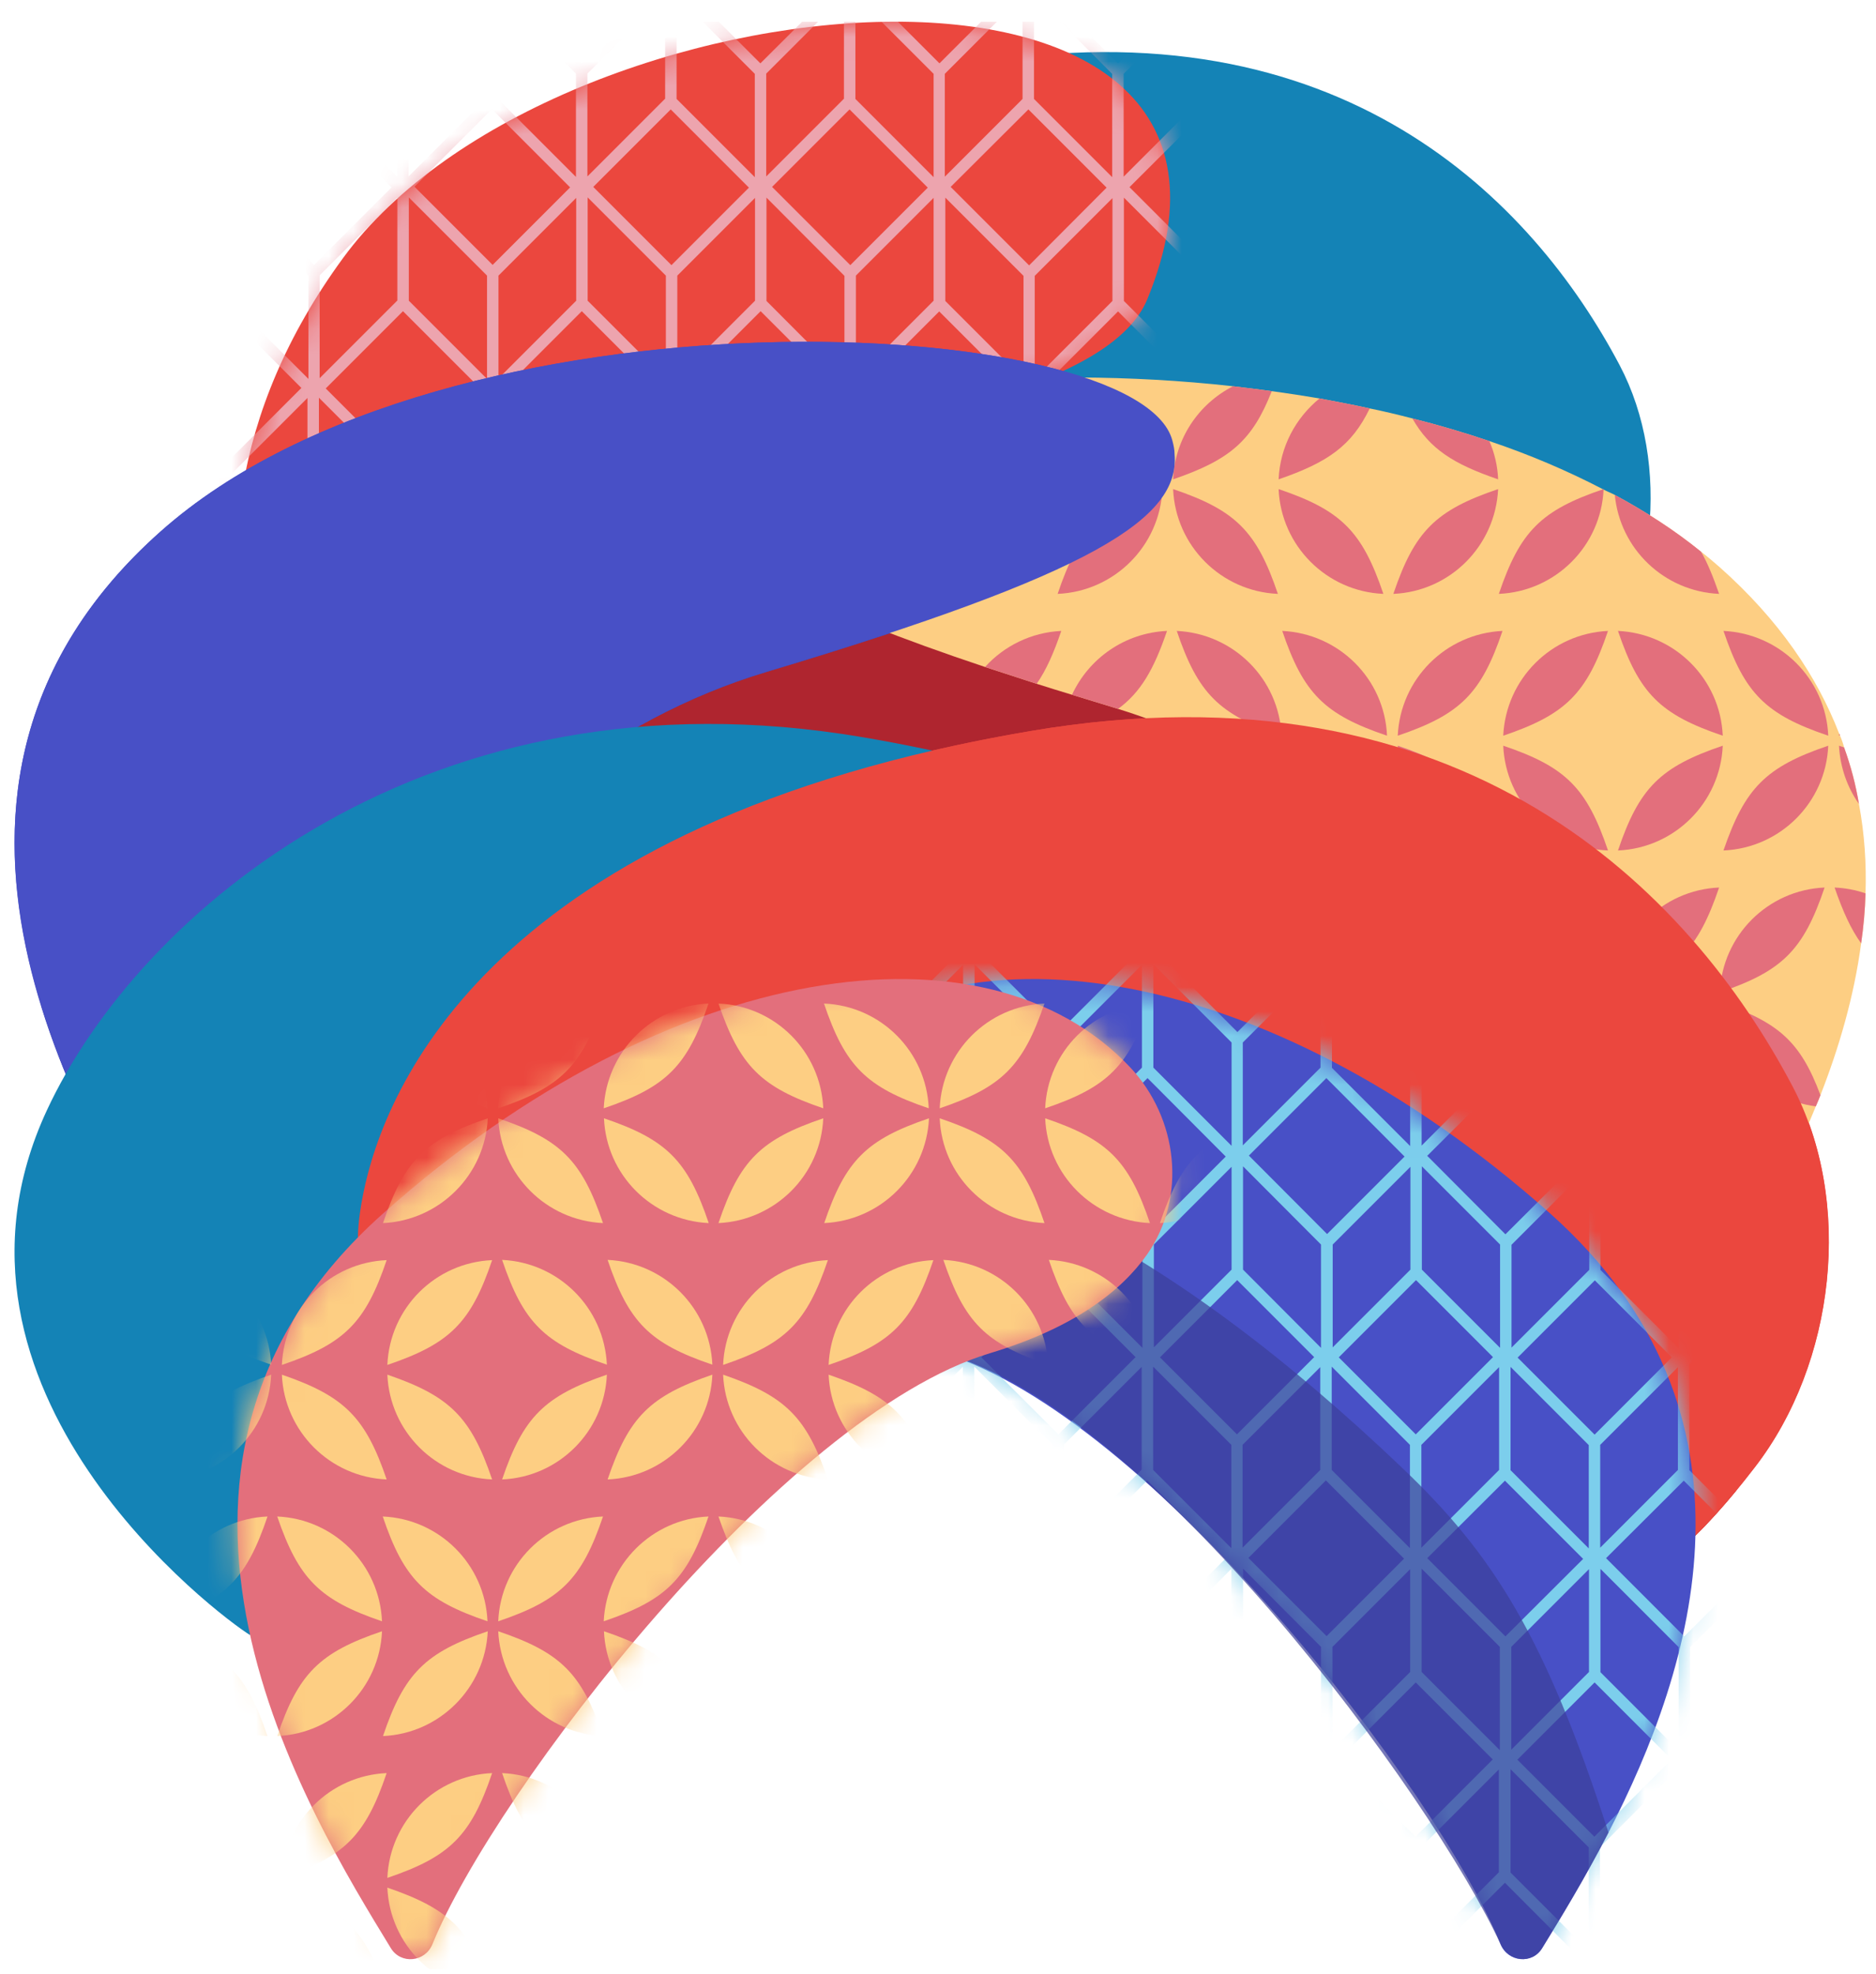 <svg width="77" height="81" viewBox="0 0 77 81" fill="none" xmlns="http://www.w3.org/2000/svg">
<g clip-path="url(#clip0_222_271)">
<path d="M16.45 20.28C16.45 20.28 16.25 6.63 39.9 2.62C55.04 0.05 62.92 8.25 66.48 14.99C68.62 19.05 67.97 24.67 65.17 28.3C64.03 29.78 62.79 31.15 61.71 31.8C61.71 31.81 55.7 7.67 16.45 20.28Z" fill="#1483B6"/>
<path d="M17.75 40.59C17.45 41.33 16.45 41.43 16.04 40.75C12.77 35.37 4.7 23.42 14.08 10.59C22.76 -1.28 53.78 -3.96 47.09 12.28C46.39 13.98 44.1 15.29 40.64 16.33C32.13 18.91 20.29 34.32 17.75 40.59Z" fill="#EB473E"/>
<mask id="mask0_222_271" style="mask-type:luminance" maskUnits="userSpaceOnUse" x="9" y="0" width="40" height="42">
<path d="M17.75 40.59C17.45 41.33 16.45 41.43 16.04 40.75C12.77 35.37 4.7 23.42 14.08 10.59C22.76 -1.28 53.78 -3.96 47.09 12.28C46.39 13.98 44.1 15.29 40.64 16.33C32.13 18.91 20.29 34.32 17.75 40.59Z" fill="white"/>
</mask>
<g mask="url(#mask0_222_271)">
<path d="M49.81 16.23V16.2L53.24 12.78L56.69 16.23L57.02 15.9L53.48 12.36V7.45H53.17L49.79 4.07V-0.28H49.82V-0.31L53.25 -3.73L56.7 -0.28L57.03 -0.61L53.49 -4.16V-9.07H53.18L49.8 -12.45V-17.36H49.33V-17.33L45.9 -13.91L42.46 -17.35V-17.36H41.99V-17.33L38.57 -13.91L35.13 -17.35V-17.36H34.66V-17.33L31.24 -13.91L27.8 -17.35V-17.36H27.33V-17.33L23.91 -13.91L20.47 -17.35V-17.36H20V-17.33L16.57 -13.91L13.11 -17.36V-17.37H12.64V-17.34L9.21 -13.92L5.77 -17.36V-17.37H5.3V-17.34L1.87 -13.92L-1.58 -17.37L-1.91 -17.04L1.63 -13.49V-8.58H1.94L5.32 -5.21V-0.87H5.29V-0.84L1.87 2.58L-1.58 -0.87L-1.91 -0.54L1.63 3V7.91H1.94L5.32 11.29V15.64H5.28V15.66L1.86 19.09L-1.59 15.64L-1.92 15.97L1.62 19.52V24.43H1.93L5.31 27.81V32.72H5.78V32.69L9.2 29.27L12.64 32.71V32.72H13.11V32.69L16.54 29.27L19.98 32.71V32.72H20.45V32.69L23.87 29.27L27.31 32.71H27.78V32.68L31.21 29.26L34.65 32.7H35.12V32.67L38.55 29.25L41.99 32.69H42.46V32.66L45.89 29.24L49.33 32.68H49.8V32.65L53.23 29.23L56.68 32.68L57.01 32.35L53.47 28.8V23.89H53.16L49.78 20.51V16.17H49.81V16.23ZM53 12.35L49.81 15.54V11.32L53 8.13V12.35ZM53.01 -4.16L49.81 -0.97V-5.19L53 -8.38L53.01 -4.16ZM49.55 -12.01L52.76 -8.79L49.57 -5.61L46.36 -8.83L49.55 -12.01ZM46.12 7.25V3.03L49.31 -0.16V4.06L46.12 7.25ZM46.13 8.11L49.34 11.32V15.56L46.13 12.35V8.11ZM49.35 -5.19V-0.95L46.14 -4.16V-8.4L49.35 -5.19ZM46.13 -13.47L49.32 -16.66V-12.44L46.13 -9.25V-13.47ZM45.9 -3.73L49.06 -0.57L45.89 2.6L42.73 -0.56L45.9 -3.73ZM38.8 8.11L42.01 11.32V15.56L38.8 12.35V8.11ZM38.78 7.25V3.03L41.97 -0.16V4.06L38.78 7.25ZM39.02 7.67L42.21 4.49L45.42 7.7L42.24 10.89L39.02 7.67ZM38.8 -4.16V-8.4L42.01 -5.19V-0.95L38.8 -4.16ZM42.44 4.06V-0.18L45.65 3.03V7.27L42.44 4.06ZM42.44 16.33L45.65 19.54V23.78L42.44 20.57V16.33ZM42.47 11.32L45.66 8.13V12.35L42.47 15.54V11.32ZM45.67 -4.16L42.48 -0.97V-5.19L45.67 -8.38V-4.16ZM42.45 -16.68L45.66 -13.47V-9.23L42.45 -12.44V-16.68ZM42.22 -12.02L45.43 -8.8L42.24 -5.62L39.03 -8.84L42.22 -12.02ZM38.79 -13.48L41.98 -16.67V-12.45L38.79 -9.26V-13.48ZM38.57 -3.73L41.73 -0.57L38.56 2.6L35.4 -0.56L38.57 -3.73ZM31.46 8.11L34.66 11.32V15.56L31.46 12.35V8.11ZM31.45 7.24V3.02L34.64 -0.17V4.05L31.45 7.24ZM31.69 7.67L34.87 4.49L38.08 7.7L34.9 10.88L31.69 7.67ZM31.46 -4.16V-8.4L34.66 -5.19V-0.95L31.46 -4.16ZM35.11 4.06V-0.18L38.32 3.03V7.27L35.11 4.06ZM35.1 16.33L38.31 19.54V23.78L35.1 20.57V16.33ZM35.13 11.31L38.32 8.12V12.34L35.13 15.53V11.31ZM38.33 -4.16L35.14 -0.97V-5.19L38.33 -8.38V-4.16ZM35.12 -16.69L38.33 -13.48V-9.24L35.11 -12.45L35.12 -16.69ZM34.88 -12.02L38.09 -8.8L34.91 -5.62L31.7 -8.84L34.88 -12.02ZM31.46 -13.48L34.65 -16.67V-12.45L31.46 -9.26V-13.48ZM31.23 -3.73L34.39 -0.57L31.21 2.6L28.05 -0.56L31.23 -3.73ZM24.12 8.1L27.33 11.31V15.55L24.12 12.34V8.1ZM24.11 7.24V3.02L27.3 -0.17V4.05L24.11 7.24ZM24.35 7.67L27.53 4.49L30.74 7.7L27.56 10.88L24.35 7.67ZM24.13 -4.17V-8.41L27.34 -5.2V-0.96L24.13 -4.17ZM27.77 4.06V-0.18L30.98 3.03V7.27L27.77 4.06ZM27.76 16.32L30.97 19.53V23.77L27.76 20.56V16.32ZM27.8 11.31L30.99 8.12V12.34L27.8 15.53V11.31ZM30.99 -4.17L27.8 -0.98V-5.2L30.99 -8.39V-4.17ZM27.78 -16.69L30.99 -13.48V-9.24L27.78 -12.45V-16.69ZM27.54 -12.02L30.75 -8.8L27.57 -5.62L24.36 -8.84L27.54 -12.02ZM24.12 -13.48L27.31 -16.67V-12.45L24.12 -9.26V-13.48ZM23.89 -3.74L27.05 -0.58L23.88 2.59L20.72 -0.57L23.89 -3.74ZM16.78 8.1L19.99 11.31V15.55L16.78 12.34V8.1ZM16.77 7.24V3.02L19.96 -0.17V4.05L16.77 7.24ZM17.01 7.66L20.19 4.48L23.4 7.69L20.22 10.87L17.01 7.66ZM16.79 -4.17V-8.41L20 -5.2V-0.96L16.79 -4.17ZM20.43 4.05V-0.19L23.64 3.02V7.26L20.43 4.05ZM20.43 16.32L23.64 19.53V23.77L20.43 20.56V16.32ZM20.46 11.31L23.65 8.12V12.34L20.46 15.53V11.31ZM23.66 -4.17L20.47 -0.98V-5.2L23.66 -8.39V-4.17ZM20.44 -16.69L23.65 -13.48V-9.24L20.44 -12.45V-16.69ZM20.2 -12.03L23.41 -8.81L20.23 -5.63L17.02 -8.85L20.2 -12.03ZM16.78 -13.49L19.97 -16.68V-12.46L16.78 -9.27V-13.49ZM16.55 -3.74L19.71 -0.58L16.54 2.59L13.38 -0.57L16.55 -3.74ZM9.45 8.1L12.66 11.31V15.55L9.45 12.34V8.1ZM9.43 7.23V3.01L12.62 -0.18V4.04L9.43 7.23ZM9.68 7.66L12.86 4.48L16.07 7.69L12.89 10.87L9.68 7.66ZM9.45 -4.17V-8.41L12.66 -5.2V-0.96L9.45 -4.17ZM13.1 4.05V-0.19L16.31 3.02V7.26L13.1 4.05ZM13.09 16.32L16.3 19.53V23.77L13.09 20.56V16.32ZM13.12 11.3L16.31 8.11V12.33L13.12 15.52V11.3ZM16.32 -4.17L13.13 -0.98V-5.2L16.32 -8.39V-4.17ZM13.11 -16.7L16.32 -13.49V-9.25L13.11 -12.46V-16.7ZM12.87 -12.03L16.08 -8.81L12.9 -5.63L9.68 -8.85L12.87 -12.03ZM9.44 -13.49L12.63 -16.68V-12.46L9.44 -9.27V-13.49ZM9.22 -3.74L12.38 -0.58L9.2 2.59L6.04 -0.58L9.22 -3.74ZM8.98 8.11V12.33L5.79 15.52V11.3L8.98 8.11ZM8.97 7.25L5.76 4.05V-0.19L8.97 3.02V7.25ZM8.98 -4.18L5.79 -0.99V-5.21L8.98 -8.4V-4.18ZM5.77 -16.7L8.98 -13.49V-9.25L5.77 -12.46V-16.7ZM2.11 -13.49L5.3 -16.68V-12.46L2.11 -9.28V-13.49ZM2.35 -8.85L5.53 -12.03L8.74 -8.81L5.56 -5.64L2.35 -8.85ZM2.1 3.01L5.29 -0.18V4.04L2.1 7.23V3.01ZM2.34 7.66L5.52 4.48L8.74 7.69L5.55 10.87L2.34 7.66ZM8.96 19.52V23.76L5.75 20.55V16.31L8.96 19.52ZM2.09 19.52L5.28 16.33V20.55L2.09 23.74V19.52ZM5.54 27.38L2.33 24.16L5.51 20.98L8.72 24.2L5.54 27.38ZM8.97 28.84L5.78 32.03V27.81L8.97 24.62V28.84ZM9.2 19.09L6.04 15.93L9.21 12.76L12.37 15.92L9.2 19.09ZM9.43 19.52L12.62 16.33V20.55L9.43 23.74V19.52ZM12.64 32.05L9.43 28.84V24.6L12.64 27.81V32.05ZM12.88 27.38L9.67 24.16L12.85 20.98L16.06 24.2L12.88 27.38ZM16.3 28.84L13.11 32.03V27.81L16.3 24.62V28.84ZM16.53 19.1L13.37 15.94L16.54 12.77L19.7 15.93L16.53 19.1ZM16.77 19.53L19.96 16.34V20.56L16.77 23.75V19.53ZM19.98 32.05L16.77 28.84V24.6L19.98 27.81V32.05ZM20.22 27.38L17.01 24.16L20.19 20.98L23.4 24.2L20.22 27.38ZM23.64 28.85L20.45 32.04V27.82L23.64 24.63V28.85ZM23.87 19.1L20.71 15.94L23.88 12.77L27.04 15.93L23.87 19.1ZM24.1 19.53L27.29 16.34V20.56L24.1 23.75V19.53ZM27.32 32.06L24.11 28.85V24.61L27.32 27.82V32.06ZM27.56 27.39L24.35 24.17L27.53 20.99L30.74 24.21L27.56 27.39ZM30.98 28.85L27.79 32.04V27.82L30.98 24.63V28.85ZM31.21 19.1L28.05 15.94L31.22 12.77L34.38 15.93L31.21 19.1ZM31.44 19.53L34.63 16.34V20.56L31.44 23.75V19.53ZM34.65 32.06L31.45 28.85V24.61L34.65 27.82V32.06ZM34.89 27.39L31.68 24.17L34.86 20.99L38.07 24.21L34.89 27.39ZM38.31 28.85L35.12 32.04V27.82L38.31 24.63V28.85ZM38.54 19.11L35.38 15.95L38.55 12.78L41.71 15.94L38.54 19.11ZM38.78 19.54L41.97 16.35V20.57L38.78 23.76V19.54ZM41.99 32.06L38.78 28.85V24.61L41.99 27.82V32.06ZM42.23 27.39L39.02 24.17L42.21 20.99L45.42 24.21L42.23 27.39ZM45.65 28.86L42.46 32.05V27.83L45.65 24.64V28.86ZM45.88 19.11L42.72 15.95L45.89 12.78L49.05 15.94L45.88 19.11ZM46.11 19.54L49.3 16.35V20.57L46.11 23.76V19.54ZM49.33 32.07L46.12 28.86V24.62L49.33 27.83V32.07ZM52.99 28.86L49.8 32.05V27.83L52.99 24.64V28.86ZM52.75 24.22L49.56 27.4L46.35 24.18L49.54 21L52.75 24.22ZM49.57 10.89L46.36 7.68L49.55 4.5L52.76 7.71L49.57 10.89Z" fill="#EDA4AE"/>
</g>
<path d="M52.16 22H22.78V37.32H52.16V22Z" fill="#AF252F"/>
<path d="M8.59 51.82C8.29 52.56 7.29 52.66 6.88 51.98C3.61 46.6 -5.29 32.38 6.58 21.82C18.37 11.32 46.76 12.86 48.13 18.09C48.89 20.98 45.83 23.27 31.48 27.57C18.27 31.52 11.13 45.55 8.59 51.82Z" fill="#4850C6"/>
<path opacity="0.7" d="M31.47 27.56C18.27 31.52 11.13 45.55 8.59 51.82C8.29 52.55 7.3 52.65 6.88 51.97C5.49 49.69 3.09 45.81 1.7 41.29C3.32 36.27 7 30.84 11.38 26.95C20.22 19.09 37.36 17.25 48.21 18.64C48.43 21.28 44.88 23.54 31.47 27.56Z" fill="#3D409A"/>
<path d="M14.69 50.78C14.69 50.78 14.46 34.72 42.29 30C60.11 26.98 69.38 36.62 73.57 44.55C76.09 49.32 75.33 55.94 72.03 60.21C70.69 61.95 69.23 63.56 67.95 64.33C67.95 64.34 60.88 35.94 14.69 50.78Z" fill="#EB473E"/>
<path d="M71.25 61.18C70.13 62.54 68.98 63.71 67.95 64.34C67.95 64.34 60.88 35.94 14.69 50.78C14.69 50.78 14.68 50.1 14.91 48.98C18.45 44.51 25.35 39.6 38.75 37.33C56.56 34.31 65.83 43.96 70.02 51.88C71.48 54.64 71.84 58 71.25 61.18Z" fill="#AF252F"/>
<path d="M76.57 36.66C76.55 37.35 76.49 38.03 76.39 38.71C76.1 40.89 75.48 43 74.72 44.94C74.66 45.09 74.6 45.25 74.53 45.4C74.17 46.29 73.78 47.14 73.39 47.95C73.05 48.62 72.72 49.25 72.39 49.85C71.61 51.28 70.86 52.49 70.29 53.44C70.26 53.49 70.22 53.54 70.18 53.58C69.72 54.09 68.86 53.96 68.58 53.28C68.51 53.12 68.45 52.95 68.38 52.78C67.76 51.31 66.91 49.47 65.82 47.46C65.74 47.3 65.65 47.14 65.56 46.98C65.11 46.17 64.62 45.34 64.08 44.49C63.72 43.91 63.34 43.32 62.93 42.74C62.47 42.06 61.98 41.38 61.46 40.71C60.35 39.25 59.12 37.83 57.76 36.49C56.91 35.63 56.01 34.82 55.05 34.06C54.56 33.65 54.05 33.27 53.53 32.9C53.12 32.61 52.7 32.33 52.28 32.07C51.85 31.79 51.42 31.53 50.97 31.28C49.39 30.39 47.7 29.65 45.89 29.09C45.83 29.07 45.76 29.05 45.7 29.03C45.11 28.85 44.55 28.68 44 28.51C43.5 28.36 43.02 28.21 42.55 28.06C41.81 27.82 41.1 27.59 40.43 27.37C33.34 25 30.22 23.28 29.27 21.58C29.04 21.16 28.94 20.74 28.94 20.32C28.94 20.06 28.98 19.81 29.05 19.55C29.06 19.53 29.06 19.5 29.08 19.48C29.15 19.24 29.28 19 29.47 18.78C29.71 18.49 30.04 18.21 30.46 17.95C31.29 17.43 32.45 16.97 33.86 16.6C34.66 16.39 35.54 16.21 36.49 16.05C37.14 15.95 37.82 15.85 38.53 15.77C38.75 15.75 38.97 15.73 39.2 15.71C39.58 15.67 39.98 15.64 40.38 15.62C41.37 15.55 42.4 15.5 43.46 15.5C43.74 15.49 44.01 15.49 44.29 15.49H44.3C46.33 15.5 48.46 15.61 50.61 15.85C51.14 15.91 51.67 15.98 52.2 16.05C52.85 16.14 53.51 16.24 54.16 16.35C54.85 16.48 55.54 16.61 56.22 16.76C56.81 16.88 57.39 17.02 57.97 17.17C59.04 17.44 60.1 17.75 61.13 18.1C62.77 18.65 64.34 19.32 65.8 20.08C65.81 20.08 65.81 20.07 65.82 20.07C65.82 20.08 65.82 20.08 65.82 20.09C65.97 20.17 66.13 20.23 66.28 20.31C67.56 21 68.75 21.77 69.82 22.64C70.08 22.84 70.34 23.06 70.59 23.28C73.02 25.44 74.58 27.75 75.49 30.11C75.51 30.13 75.51 30.16 75.52 30.18C75.59 30.34 75.65 30.51 75.69 30.67C75.97 31.44 76.17 32.21 76.3 32.99C76.53 34.22 76.61 35.45 76.57 36.66Z" fill="#FDCE83"/>
<path d="M29.6 19.67C29.42 19.61 29.24 19.54 29.08 19.48C29.15 19.24 29.28 19 29.47 18.78C29.54 19.07 29.59 19.37 29.6 19.67Z" fill="#E36F7C"/>
<path d="M29.6 20.07C29.58 20.6 29.46 21.11 29.27 21.58C29.04 21.16 28.94 20.74 28.94 20.32C29.15 20.23 29.37 20.15 29.6 20.07Z" fill="#E36F7C"/>
<path d="M34.34 24.37C33.47 21.8 32.61 20.94 30.04 20.07C30.14 22.4 32.01 24.27 34.34 24.37Z" fill="#E36F7C"/>
<path d="M33.86 16.6C33.1 18.24 32.14 18.95 30.04 19.67C30.07 19.06 30.21 18.48 30.46 17.95C31.29 17.43 32.45 16.97 33.86 16.6Z" fill="#E36F7C"/>
<path d="M43.38 19.67C40.93 18.83 40.03 18.01 39.2 15.71C39.58 15.67 39.98 15.64 40.38 15.62C42.07 16.22 43.3 17.8 43.38 19.67Z" fill="#E36F7C"/>
<path d="M38.67 24.37C37.8 21.8 36.94 20.94 34.37 20.07C34.47 22.4 36.34 24.27 38.67 24.37Z" fill="#E36F7C"/>
<path d="M43.38 20.07C40.81 20.94 39.95 21.8 39.08 24.37C41.41 24.27 43.27 22.4 43.38 20.07Z" fill="#E36F7C"/>
<path d="M38.53 15.77C37.7 18.02 36.8 18.84 34.37 19.67C34.44 18.14 35.27 16.81 36.49 16.05C37.14 15.95 37.82 15.85 38.53 15.77Z" fill="#E36F7C"/>
<path d="M47.71 19.67C45.19 18.81 44.31 17.96 43.46 15.5C43.74 15.49 44.01 15.49 44.29 15.49H44.3C46.2 15.97 47.62 17.65 47.71 19.67Z" fill="#E36F7C"/>
<path d="M47.71 20.07C45.14 20.94 44.28 21.8 43.41 24.37C45.74 24.27 47.61 22.4 47.71 20.07Z" fill="#E36F7C"/>
<path d="M52.45 24.37C51.58 21.8 50.72 20.94 48.15 20.07C48.25 22.4 50.12 24.27 52.45 24.37Z" fill="#E36F7C"/>
<path d="M52.2 16.05C51.4 18.09 50.48 18.87 48.15 19.67C48.22 18 49.2 16.57 50.61 15.85C51.14 15.91 51.67 15.98 52.2 16.05Z" fill="#E36F7C"/>
<path d="M61.49 19.67C59.65 19.04 58.68 18.42 57.97 17.17C59.04 17.44 60.1 17.75 61.13 18.1C61.34 18.58 61.47 19.12 61.49 19.67Z" fill="#E36F7C"/>
<path d="M56.78 24.37C55.91 21.8 55.05 20.94 52.48 20.07C52.58 22.4 54.45 24.27 56.78 24.37Z" fill="#E36F7C"/>
<path d="M61.49 20.07C58.92 20.94 58.06 21.8 57.19 24.37C59.52 24.27 61.38 22.4 61.49 20.07Z" fill="#E36F7C"/>
<path d="M56.22 16.76C55.48 18.29 54.51 18.97 52.48 19.67C52.54 18.33 53.18 17.15 54.16 16.35C54.85 16.48 55.54 16.61 56.22 16.76Z" fill="#E36F7C"/>
<path d="M65.82 20.07C63.25 20.94 62.39 21.8 61.52 24.37C63.85 24.27 65.72 22.4 65.82 20.07Z" fill="#E36F7C"/>
<path d="M70.56 24.37C68.31 24.27 66.49 22.53 66.28 20.31C67.56 21 68.75 21.77 69.82 22.64C70.09 23.11 70.32 23.68 70.56 24.37Z" fill="#E36F7C"/>
<path d="M43.56 25.89C43.25 26.8 42.94 27.5 42.55 28.06C41.81 27.82 41.1 27.59 40.43 27.37C41.21 26.51 42.32 25.95 43.56 25.89Z" fill="#E36F7C"/>
<path d="M48.3 25.89C49.17 28.46 50.03 29.32 52.6 30.19C52.5 27.86 50.63 26 48.3 25.89Z" fill="#E36F7C"/>
<path d="M52.6 30.6C52.58 31.12 52.47 31.62 52.28 32.07C51.85 31.79 51.42 31.53 50.97 31.28C51.42 31.03 51.96 30.81 52.6 30.6Z" fill="#E36F7C"/>
<path d="M47.9 25.89C47.36 27.47 46.82 28.41 45.89 29.09C45.83 29.07 45.76 29.05 45.7 29.03C45.11 28.85 44.55 28.68 44 28.51C44.69 27.02 46.16 25.97 47.9 25.89Z" fill="#E36F7C"/>
<path d="M52.63 25.89C53.5 28.46 54.36 29.32 56.93 30.19C56.83 27.86 54.96 26 52.63 25.89Z" fill="#E36F7C"/>
<path d="M56.94 30.6C56.87 32.03 56.14 33.29 55.05 34.06C54.56 33.65 54.05 33.27 53.53 32.9C54.24 31.78 55.19 31.19 56.94 30.6Z" fill="#E36F7C"/>
<path d="M57.37 30.6C57.47 32.93 59.34 34.8 61.67 34.9C60.8 32.33 59.94 31.47 57.37 30.6Z" fill="#E36F7C"/>
<path d="M57.37 30.19C59.94 29.32 60.8 28.46 61.67 25.89C59.34 26 57.48 27.86 57.37 30.19Z" fill="#E36F7C"/>
<path d="M66.41 25.89C67.28 28.46 68.14 29.32 70.71 30.19C70.61 27.86 68.74 26 66.41 25.89Z" fill="#E36F7C"/>
<path d="M61.7 30.6C61.8 32.93 63.67 34.8 66 34.9C65.13 32.33 64.27 31.47 61.7 30.6Z" fill="#E36F7C"/>
<path d="M66.41 34.9C68.74 34.8 70.61 32.93 70.71 30.6C68.14 31.47 67.28 32.33 66.41 34.9Z" fill="#E36F7C"/>
<path d="M61.7 30.19C64.27 29.32 65.13 28.46 66 25.89C63.67 26 61.81 27.86 61.7 30.19Z" fill="#E36F7C"/>
<path d="M70.74 25.89C71.61 28.46 72.47 29.32 75.04 30.19C74.94 27.86 73.07 26 70.74 25.89Z" fill="#E36F7C"/>
<path d="M70.74 34.9C73.07 34.8 74.94 32.93 75.04 30.6C72.48 31.47 71.62 32.33 70.74 34.9Z" fill="#E36F7C"/>
<path d="M76.3 32.99C75.82 32.31 75.53 31.49 75.48 30.6C75.55 30.62 75.62 30.65 75.69 30.67C75.97 31.44 76.17 32.21 76.3 32.99Z" fill="#E36F7C"/>
<path d="M75.52 30.18C75.51 30.18 75.49 30.19 75.48 30.19C75.48 30.16 75.48 30.14 75.49 30.11C75.51 30.13 75.51 30.16 75.52 30.18Z" fill="#E36F7C"/>
<path d="M61.49 40.72C61.48 40.72 61.47 40.71 61.46 40.71C60.35 39.25 59.12 37.83 57.76 36.49C59.82 36.83 61.4 38.58 61.49 40.72Z" fill="#E36F7C"/>
<path d="M61.52 36.42C62.39 38.99 63.25 39.85 65.82 40.72C65.72 38.39 63.85 36.52 61.52 36.42Z" fill="#E36F7C"/>
<path d="M65.82 41.13C65.76 42.5 65.09 43.7 64.08 44.49C63.72 43.91 63.34 43.32 62.93 42.74C63.59 42.04 64.47 41.59 65.82 41.13Z" fill="#E36F7C"/>
<path d="M70.56 45.43C69.69 42.86 68.83 42 66.26 41.13C66.36 43.46 68.23 45.32 70.56 45.43Z" fill="#E36F7C"/>
<path d="M70.56 36.42C68.23 36.52 66.36 38.39 66.26 40.72C68.83 39.85 69.69 38.98 70.56 36.42Z" fill="#E36F7C"/>
<path d="M76.57 36.66C76.55 37.35 76.49 38.03 76.39 38.71C75.97 38.13 75.64 37.4 75.3 36.42C75.74 36.44 76.17 36.52 76.57 36.66Z" fill="#E36F7C"/>
<path d="M74.72 44.94C74.66 45.09 74.6 45.25 74.53 45.4C72.37 45.12 70.69 43.34 70.59 41.13C72.99 41.94 73.9 42.74 74.72 44.94Z" fill="#E36F7C"/>
<path d="M70.59 40.72C73.16 39.85 74.02 38.99 74.89 36.42C72.56 36.52 70.69 38.39 70.59 40.72Z" fill="#E36F7C"/>
<path d="M66.41 46.94C67.28 49.51 68.14 50.37 70.71 51.24C70.61 48.91 68.74 47.05 66.41 46.94Z" fill="#E36F7C"/>
<path d="M70.71 51.65C70.68 52.34 70.49 53 70.18 53.58C69.72 54.09 68.86 53.96 68.58 53.28C68.51 53.12 68.45 52.95 68.38 52.78C68.96 52.33 69.71 51.99 70.71 51.65Z" fill="#E36F7C"/>
<path d="M66.01 46.94C65.95 47.12 65.89 47.29 65.82 47.46C65.74 47.3 65.65 47.14 65.56 46.98C65.71 46.96 65.86 46.95 66.01 46.94Z" fill="#E36F7C"/>
<path d="M73.39 47.95C73.05 48.62 72.72 49.25 72.39 49.85C71.67 49.19 71.21 48.31 70.74 46.94C71.74 46.98 72.66 47.36 73.39 47.95Z" fill="#E36F7C"/>
<path d="M31.47 27.56C18.27 31.52 11.13 45.55 8.59 51.82C8.29 52.55 7.3 52.65 6.88 51.97C5.49 49.69 3.09 45.81 1.7 41.29C-0.2 35.18 -0.25 27.89 6.58 21.82C18.37 11.32 46.76 12.86 48.12 18.08C48.17 18.27 48.21 18.45 48.21 18.64C48.43 21.28 44.88 23.54 31.47 27.56Z" fill="#4850C6"/>
<path d="M62.14 52.17C62.14 52.17 63.23 34.98 35.4 30.25C17.58 27.23 5.7 37.43 1.92 45.57C-3.41 57.06 9 66.32 10.27 67.1C10.27 67.1 15.94 37.33 62.14 52.17Z" fill="#1483B6"/>
<path d="M72.02 60.21C71.77 60.54 71.51 60.87 71.25 61.18C70.13 62.54 68.98 63.71 67.95 64.34C67.95 64.34 60.88 35.94 14.69 50.78C14.69 50.78 14.68 50.1 14.91 48.98C15.78 44.65 20.18 33.75 42.29 30C60.1 26.97 69.37 36.62 73.56 44.55C76.09 49.32 75.32 55.94 72.02 60.21Z" fill="#EB473E"/>
<path d="M66.019 75.2C65.029 77.12 64.029 78.75 63.299 79.94C62.889 80.62 61.889 80.52 61.589 79.78C59.049 73.52 47.219 58.1 38.709 55.53C35.249 54.48 33.309 52.98 32.259 51.47C31.009 49.7 30.919 47.42 31.799 45.51C32.079 44.89 32.469 44.3 32.949 43.79C38.839 37.55 51.809 39.29 63.609 49.78C72.849 58.01 69.509 68.44 66.019 75.2Z" fill="#4850C6"/>
<mask id="mask1_222_271" style="mask-type:luminance" maskUnits="userSpaceOnUse" x="31" y="40" width="39" height="41">
<path d="M61.59 79.78C61.89 80.52 62.89 80.62 63.3 79.94C66.58 74.56 75.48 60.35 63.61 49.79C51.82 39.29 38.84 37.55 32.96 43.79C30.99 45.88 30.61 49.12 32.26 51.48C33.32 52.98 35.25 54.49 38.71 55.53C47.22 58.1 59.05 73.52 61.59 79.78Z" fill="white"/>
</mask>
<g mask="url(#mask1_222_271)">
<path d="M69.36 72.49V72.46L72.79 69.04L76.24 72.49L76.57 72.16L73.03 68.62V63.71H72.72L69.34 60.33V55.98H69.37V55.95L72.8 52.53L76.25 55.98L76.58 55.65L73.04 52.1V47.19H72.73L69.35 43.81V38.9H68.88V38.93L65.45 42.35L62.01 38.91V38.9H61.54V38.93L58.12 42.35L54.68 38.91V38.9H54.21V38.93L50.79 42.35L47.35 38.91V38.9H46.88V38.93L43.46 42.35L40.02 38.91V38.9H39.55V38.93L36.12 42.35L32.68 38.91V38.9H32.21V38.93L28.78 42.35L25.34 38.91V38.89H24.87V38.92L21.44 42.34L17.98 38.89L17.65 39.22L21.19 42.77V47.68H21.5L24.88 51.06V55.4H24.85V55.43L21.42 58.85L17.97 55.4L17.64 55.73L21.18 59.27V64.18H21.49L24.87 67.56V71.91H24.84V71.93L21.41 75.35L17.96 71.9L17.63 72.23L21.17 75.78V80.69H21.48L24.86 84.07V88.98H25.33V88.95L28.75 85.53L32.19 88.97V88.98H32.66V88.95L36.09 85.53L39.53 88.97V88.98H40V88.95L43.42 85.53L46.86 88.97H47.33V88.94L50.76 85.52L54.2 88.96H54.67V88.93L58.11 85.55L61.55 88.99H62.02V88.96L65.45 85.54L68.89 88.98H69.36V88.95L72.79 85.53L76.24 88.98L76.57 88.65L73.03 85.1V80.19H72.72L69.34 76.81V72.47H69.36V72.49ZM72.56 68.62L69.37 71.81V67.59L72.56 64.4V68.62ZM72.56 52.11L69.37 55.3V51.08L72.57 47.89L72.56 52.11ZM69.11 44.25L72.32 47.47L69.13 50.65L65.92 47.43L69.11 44.25ZM65.68 63.51V59.29L68.87 56.1V60.32L65.68 63.51ZM65.69 64.38L68.9 67.59V71.83L65.69 68.62V64.38ZM68.9 51.08V55.32L65.69 52.11V47.87L68.9 51.08ZM65.69 42.79L68.88 39.6V43.82L65.69 47.01V42.79ZM65.46 52.54L68.62 55.7L65.45 58.87L62.29 55.71L65.46 52.54ZM58.35 64.37L61.56 67.58V71.82L58.35 68.61V64.37ZM58.34 63.51V59.29L61.53 56.1V60.32L58.34 63.51ZM58.58 63.94L61.77 60.76L64.98 63.97L61.79 67.15L58.58 63.94ZM58.36 52.1V47.86L61.57 51.07V55.31L58.36 52.1ZM62 60.33V56.09L65.21 59.3V63.54L62 60.33ZM62 72.6L65.21 75.81V80.05L62 76.84V72.6ZM62.03 67.58L65.22 64.39V68.61L62.03 71.8V67.58ZM65.23 52.11L62.04 55.3V51.08L65.23 47.89V52.11ZM62.01 39.58L65.22 42.79V47.03L62.01 43.82V39.58ZM61.77 44.25L64.98 47.47L61.79 50.65L58.58 47.43L61.77 44.25ZM58.35 42.79L61.54 39.6V43.82L58.35 47.01V42.79ZM58.12 52.53L61.28 55.69L58.11 58.86L54.95 55.7L58.12 52.53ZM51.02 64.37L54.22 67.58V71.82L51.02 68.61V64.37ZM51 63.51V59.29L54.19 56.1V60.32L51 63.51ZM51.24 63.93L54.42 60.75L57.63 63.96L54.45 67.14L51.24 63.93ZM51.02 52.1V47.86L54.22 51.07V55.31L51.02 52.1ZM54.66 60.32V56.08L57.87 59.29V63.53L54.66 60.32ZM54.66 72.59L57.87 75.8V80.04L54.66 76.83V72.59ZM54.69 67.58L57.88 64.39V68.61L54.69 71.8V67.58ZM57.89 52.1L54.7 55.29V51.07L57.89 47.88V52.1ZM54.67 39.58L57.88 42.79V47.03L54.67 43.82V39.58ZM54.44 44.24L57.65 47.46L54.47 50.64L51.26 47.42L54.44 44.24ZM51.01 42.78L54.2 39.59V43.81L51.01 47V42.78ZM50.78 52.53L53.94 55.69L50.77 58.86L47.61 55.7L50.78 52.53ZM43.68 64.37L46.89 67.58V71.82L43.68 68.61V64.37ZM43.67 63.5V59.28L46.86 56.09V60.31L43.67 63.5ZM43.91 63.93L47.09 60.75L50.3 63.96L47.12 67.14L43.91 63.93ZM43.68 52.1V47.86L46.89 51.07V55.31L43.68 52.1ZM47.33 60.32V56.08L50.54 59.29V63.53L47.33 60.32ZM47.32 72.59L50.53 75.8V80.04L47.32 76.83V72.59ZM47.35 67.57L50.54 64.38V68.6L47.35 71.79V67.57ZM50.55 52.1L47.36 55.29V51.07L50.55 47.88V52.1ZM47.34 39.57L50.55 42.78V47.02L47.34 43.81V39.57ZM47.1 44.24L50.31 47.46L47.13 50.64L43.92 47.42L47.1 44.24ZM43.68 42.78L46.87 39.59V43.81L43.68 47V42.78ZM43.45 52.53L46.61 55.69L43.44 58.86L40.28 55.7L43.45 52.53ZM36.34 64.36L39.55 67.57V71.81L36.34 68.6V64.36ZM36.33 63.5V59.28L39.52 56.09V60.31L36.33 63.5ZM36.57 63.93L39.75 60.75L42.96 63.96L39.78 67.14L36.57 63.93ZM36.35 52.09V47.85L39.56 51.06V55.3L36.35 52.09ZM39.99 60.32V56.08L43.2 59.29V63.53L39.99 60.32ZM39.98 72.59L43.19 75.8V80.04L39.98 76.83V72.59ZM40.02 67.57L43.21 64.38V68.6L40.02 71.79V67.57ZM43.21 52.1L40.02 55.29V51.07L43.21 47.88V52.1ZM40 39.57L43.21 42.78V47.02L40 43.81V39.57ZM39.76 44.24L42.97 47.46L39.79 50.64L36.58 47.42L39.76 44.24ZM36.34 42.78L39.53 39.59V43.81L36.34 47V42.78ZM36.11 52.52L39.27 55.68L36.1 58.85L32.94 55.69L36.11 52.52ZM29 64.36L32.21 67.57V71.81L29 68.6V64.36ZM28.99 63.5V59.28L32.18 56.09V60.31L28.99 63.5ZM29.23 63.92L32.41 60.74L35.62 63.95L32.44 67.13L29.23 63.92ZM29.01 52.09V47.85L32.22 51.06V55.3L29.01 52.09ZM32.65 60.31V56.07L35.86 59.28V63.52L32.65 60.31ZM32.65 72.58L35.86 75.79V80.03L32.65 76.82V72.58ZM32.68 67.57L35.87 64.38V68.6L32.68 71.79V67.57ZM35.88 52.09L32.69 55.28V51.06L35.88 47.87V52.09ZM32.66 39.57L35.87 42.78V47.02L32.66 43.81V39.57ZM32.42 44.23L35.63 47.45L32.45 50.63L29.24 47.41L32.42 44.23ZM29 42.77L32.19 39.58V43.8L29 46.99V42.77ZM28.77 52.52L31.93 55.68L28.76 58.85L25.6 55.69L28.77 52.52ZM28.53 64.38V68.6L25.34 71.79V67.57L28.53 64.38ZM28.52 63.52L25.31 60.31V56.07L28.52 59.28V63.52ZM28.54 52.09L25.35 55.28V51.06L28.54 47.87V52.09ZM25.32 39.56L28.53 42.77V47.01L25.32 43.8V39.56ZM21.66 42.77L24.85 39.58V43.8L21.66 46.99V42.77ZM21.9 47.41L25.08 44.23L28.29 47.45L25.11 50.63L21.9 47.41ZM21.66 59.28L24.85 56.09V60.31L21.66 63.5V59.28ZM21.9 63.92L25.08 60.74L28.29 63.95L25.11 67.13L21.9 63.92ZM28.52 75.79V80.03L25.31 76.82V72.58L28.52 75.79ZM21.65 75.78L24.84 72.59V76.81L21.65 80V75.78ZM25.1 83.64L21.89 80.42L25.07 77.24L28.28 80.46L25.1 83.64ZM28.53 85.1L25.34 88.29V84.07L28.53 80.89V85.1ZM28.75 75.36L25.59 72.2L28.76 69.03L31.92 72.19L28.75 75.36ZM28.99 75.79L32.18 72.6V76.82L28.99 80.01V75.79ZM32.2 88.31L28.99 85.1V80.86L32.2 84.07V88.31ZM32.44 83.64L29.23 80.42L32.41 77.24L35.62 80.46L32.44 83.64ZM35.86 85.11L32.67 88.3V84.08L35.86 80.89V85.11ZM36.09 75.36L32.93 72.2L36.1 69.03L39.26 72.19L36.09 75.36ZM36.32 75.79L39.51 72.6V76.82L36.32 80.01V75.79ZM39.54 88.32L36.33 85.11V80.87L39.54 84.08V88.32ZM39.78 83.65L36.57 80.43L39.75 77.25L42.96 80.47L39.78 83.65ZM43.2 85.11L40.01 88.3V84.08L43.2 80.89V85.11ZM43.43 75.36L40.27 72.2L43.44 69.03L46.6 72.19L43.43 75.36ZM43.66 75.79L46.85 72.6V76.82L43.66 80.01V75.79ZM46.88 88.32L43.67 85.11V80.87L46.88 84.08V88.32ZM47.11 83.65L43.9 80.43L47.08 77.25L50.29 80.47L47.11 83.65ZM50.54 85.11L47.35 88.3V84.08L50.54 80.89V85.11ZM50.76 75.37L47.6 72.21L50.77 69.04L53.93 72.2L50.76 75.37ZM51 75.8L54.19 72.61V76.83L51 80.02V75.8ZM54.21 88.32L51.01 85.11V80.87L54.21 84.08V88.32ZM54.45 83.65L51.24 80.43L54.42 77.25L57.63 80.47L54.45 83.65ZM57.87 85.12L54.68 88.31V84.09L57.87 80.9V85.12ZM58.1 75.37L54.94 72.21L58.11 69.04L61.27 72.2L58.1 75.37ZM58.33 75.8L61.52 72.61V76.83L58.33 80.02V75.8ZM61.55 88.33L58.34 85.12V80.88L61.55 84.09V88.33ZM61.79 83.66L58.58 80.44L61.77 77.26L64.98 80.48L61.79 83.66ZM65.21 85.12L62.02 88.31V84.09L65.21 80.9V85.12ZM65.44 75.37L62.28 72.21L65.45 69.04L68.61 72.2L65.44 75.37ZM65.67 75.8L68.86 72.61V76.83L65.67 80.02V75.8ZM68.89 88.33L65.68 85.12V80.88L68.89 84.09V88.33ZM72.55 85.12L69.36 88.31V84.09L72.55 80.9V85.12ZM72.31 80.48L69.12 83.66L65.91 80.44L69.1 77.26L72.31 80.48ZM69.13 67.15L65.92 63.94L69.11 60.76L72.32 63.97L69.13 67.15Z" fill="#7CCEEC"/>
</g>
<path opacity="0.7" d="M66.02 75.2C65.03 77.12 64.03 78.75 63.3 79.94C62.89 80.62 61.92 80.51 61.59 79.78C58.81 73.74 47.13 57.79 38.71 55.53C33.24 54.06 30.83 50.3 31.23 47.83C38.77 46.12 48.06 51.17 57.6 60.28C61.25 63.77 63.41 67.1 66.02 75.2Z" fill="#3D409A"/>
<path d="M17.75 79.78C17.45 80.52 16.45 80.62 16.04 79.94C12.76 74.56 3.86 60.35 15.73 49.79C27.52 39.29 40.5 37.55 46.38 43.79C48.35 45.88 48.73 49.12 47.08 51.48C46.02 52.98 44.09 54.49 40.63 55.53C32.13 58.1 20.29 73.52 17.75 79.78Z" fill="#E36F7C"/>
<mask id="mask2_222_271" style="mask-type:luminance" maskUnits="userSpaceOnUse" x="9" y="40" width="40" height="41">
<path d="M17.75 79.78C17.45 80.52 16.45 80.62 16.04 79.94C12.76 74.56 3.86 60.35 15.73 49.79C27.52 39.29 40.5 37.55 46.38 43.79C48.35 45.88 48.73 49.12 47.08 51.48C46.02 52.98 44.09 54.49 40.63 55.53C32.13 58.1 20.29 73.52 17.75 79.78Z" fill="white"/>
</mask>
<g mask="url(#mask2_222_271)">
<path d="M15.679 45.48C15.579 43.15 13.709 41.28 11.379 41.18C12.259 43.75 13.119 44.61 15.679 45.48Z" fill="#FDCE83"/>
<path d="M10.98 50.19C10.11 47.62 9.25 46.76 6.68 45.89C6.78 48.22 8.65 50.08 10.98 50.19Z" fill="#FDCE83"/>
<path d="M15.679 45.89C13.109 46.76 12.249 47.62 11.379 50.19C13.709 50.08 15.579 48.22 15.679 45.89Z" fill="#FDCE83"/>
<path d="M6.68 45.48C9.25 44.61 10.11 43.75 10.98 41.18C8.65 41.28 6.78 43.15 6.68 45.48Z" fill="#FDCE83"/>
<path d="M15.71 41.18C16.579 43.75 17.439 44.61 20.009 45.48C19.91 43.15 18.04 41.28 15.71 41.18Z" fill="#FDCE83"/>
<path d="M20.02 45.89C17.45 46.76 16.59 47.62 15.72 50.19C18.04 50.08 19.91 48.22 20.02 45.89Z" fill="#FDCE83"/>
<path d="M24.75 50.19C23.88 47.62 23.02 46.76 20.45 45.89C20.56 48.22 22.42 50.08 24.75 50.19Z" fill="#FDCE83"/>
<path d="M24.75 41.18C22.42 41.28 20.55 43.15 20.45 45.48C23.02 44.61 23.88 43.75 24.75 41.18Z" fill="#FDCE83"/>
<path d="M33.79 45.48C33.69 43.15 31.82 41.28 29.49 41.18C30.37 43.75 31.23 44.61 33.79 45.48Z" fill="#FDCE83"/>
<path d="M29.09 50.19C28.22 47.62 27.36 46.76 24.79 45.89C24.89 48.22 26.76 50.08 29.09 50.19Z" fill="#FDCE83"/>
<path d="M33.79 45.89C31.22 46.76 30.36 47.62 29.49 50.19C31.82 50.08 33.69 48.22 33.79 45.89Z" fill="#FDCE83"/>
<path d="M24.78 45.48C27.35 44.61 28.21 43.75 29.08 41.18C26.76 41.28 24.89 43.15 24.78 45.48Z" fill="#FDCE83"/>
<path d="M33.82 41.18C34.69 43.75 35.55 44.61 38.12 45.48C38.02 43.15 36.16 41.28 33.82 41.18Z" fill="#FDCE83"/>
<path d="M38.13 45.89C35.56 46.76 34.7 47.62 33.83 50.19C36.16 50.08 38.02 48.22 38.13 45.89Z" fill="#FDCE83"/>
<path d="M42.87 50.19C42 47.62 41.14 46.76 38.57 45.89C38.67 48.22 40.53 50.08 42.87 50.19Z" fill="#FDCE83"/>
<path d="M42.87 41.18C40.54 41.28 38.67 43.15 38.57 45.48C41.13 44.61 41.99 43.75 42.87 41.18Z" fill="#FDCE83"/>
<path d="M51.909 45.48C51.799 43.15 49.939 41.28 47.609 41.18C48.479 43.75 49.339 44.61 51.909 45.48Z" fill="#FDCE83"/>
<path d="M47.199 50.19C46.329 47.62 45.469 46.76 42.899 45.89C42.999 48.22 44.869 50.08 47.199 50.19Z" fill="#FDCE83"/>
<path d="M51.909 45.89C49.339 46.76 48.479 47.62 47.609 50.19C49.929 50.08 51.799 48.22 51.909 45.89Z" fill="#FDCE83"/>
<path d="M42.899 45.48C45.469 44.61 46.329 43.75 47.199 41.18C44.869 41.28 42.999 43.15 42.899 45.48Z" fill="#FDCE83"/>
<path d="M6.83 51.7C7.7 54.27 8.56 55.13 11.13 56C11.02 53.67 9.16 51.81 6.83 51.7Z" fill="#FDCE83"/>
<path d="M6.83 60.71C9.16 60.61 11.03 58.74 11.13 56.41C8.56 57.29 7.7 58.15 6.83 60.71Z" fill="#FDCE83"/>
<path d="M11.57 56.41C11.67 58.74 13.54 60.61 15.87 60.71C15 58.15 14.13 57.29 11.57 56.41Z" fill="#FDCE83"/>
<path d="M11.57 56.01C14.14 55.14 15 54.28 15.87 51.71C13.54 51.81 11.67 53.67 11.57 56.01Z" fill="#FDCE83"/>
<path d="M20.609 51.7C21.479 54.27 22.339 55.13 24.909 56C24.799 53.67 22.939 51.81 20.609 51.7Z" fill="#FDCE83"/>
<path d="M15.899 56.41C15.999 58.74 17.869 60.61 20.199 60.71C19.329 58.15 18.469 57.29 15.899 56.41Z" fill="#FDCE83"/>
<path d="M20.609 60.71C22.939 60.61 24.809 58.74 24.909 56.41C22.339 57.29 21.479 58.15 20.609 60.71Z" fill="#FDCE83"/>
<path d="M15.899 56.01C18.469 55.14 19.329 54.28 20.199 51.71C17.869 51.81 15.999 53.67 15.899 56.01Z" fill="#FDCE83"/>
<path d="M24.939 51.7C25.809 54.27 26.669 55.13 29.239 56C29.13 53.67 27.27 51.81 24.939 51.7Z" fill="#FDCE83"/>
<path d="M24.939 60.71C27.27 60.61 29.14 58.74 29.239 56.41C26.669 57.29 25.809 58.15 24.939 60.71Z" fill="#FDCE83"/>
<path d="M29.68 56.41C29.78 58.74 31.65 60.61 33.98 60.71C33.11 58.15 32.24 57.29 29.68 56.41Z" fill="#FDCE83"/>
<path d="M29.68 56.01C32.25 55.14 33.11 54.28 33.98 51.71C31.65 51.81 29.78 53.67 29.68 56.01Z" fill="#FDCE83"/>
<path d="M38.72 51.7C39.59 54.27 40.45 55.13 43.02 56C42.91 53.67 41.05 51.81 38.72 51.7Z" fill="#FDCE83"/>
<path d="M34.01 56.41C34.11 58.74 35.98 60.61 38.31 60.71C37.44 58.15 36.58 57.29 34.01 56.41Z" fill="#FDCE83"/>
<path d="M38.72 60.71C41.05 60.61 42.92 58.74 43.02 56.41C40.45 57.29 39.59 58.15 38.72 60.71Z" fill="#FDCE83"/>
<path d="M34.01 56.01C36.58 55.14 37.44 54.28 38.31 51.71C35.98 51.81 34.11 53.67 34.01 56.01Z" fill="#FDCE83"/>
<path d="M43.05 51.7C43.92 54.27 44.78 55.13 47.35 56C47.24 53.67 45.38 51.81 43.05 51.7Z" fill="#FDCE83"/>
<path d="M43.05 60.71C45.38 60.61 47.25 58.74 47.35 56.41C44.78 57.29 43.92 58.15 43.05 60.71Z" fill="#FDCE83"/>
<path d="M47.79 56.41C47.89 58.74 49.76 60.61 52.09 60.71C51.22 58.15 50.36 57.29 47.79 56.41Z" fill="#FDCE83"/>
<path d="M47.79 56.01C50.36 55.14 51.22 54.28 52.09 51.71C49.76 51.81 47.89 53.67 47.79 56.01Z" fill="#FDCE83"/>
<path d="M15.679 66.53C15.579 64.2 13.709 62.33 11.379 62.23C12.259 64.8 13.119 65.66 15.679 66.53Z" fill="#FDCE83"/>
<path d="M10.98 71.24C10.11 68.67 9.25 67.81 6.68 66.94C6.78 69.27 8.65 71.14 10.98 71.24Z" fill="#FDCE83"/>
<path d="M15.679 66.94C13.109 67.81 12.249 68.67 11.379 71.24C13.709 71.14 15.579 69.27 15.679 66.94Z" fill="#FDCE83"/>
<path d="M6.68 66.53C9.25 65.66 10.11 64.8 10.98 62.23C8.65 62.33 6.78 64.2 6.68 66.53Z" fill="#FDCE83"/>
<path d="M15.71 62.23C16.579 64.8 17.439 65.66 20.009 66.53C19.91 64.2 18.04 62.33 15.71 62.23Z" fill="#FDCE83"/>
<path d="M20.02 66.94C17.45 67.81 16.59 68.67 15.72 71.24C18.04 71.14 19.91 69.27 20.02 66.94Z" fill="#FDCE83"/>
<path d="M24.75 71.24C23.88 68.67 23.02 67.81 20.45 66.94C20.56 69.27 22.42 71.14 24.75 71.24Z" fill="#FDCE83"/>
<path d="M24.75 62.23C22.42 62.33 20.55 64.2 20.45 66.53C23.02 65.66 23.88 64.8 24.75 62.23Z" fill="#FDCE83"/>
<path d="M33.79 66.53C33.69 64.2 31.82 62.33 29.49 62.23C30.37 64.8 31.23 65.66 33.79 66.53Z" fill="#FDCE83"/>
<path d="M29.09 71.24C28.22 68.67 27.36 67.81 24.79 66.94C24.89 69.27 26.76 71.14 29.09 71.24Z" fill="#FDCE83"/>
<path d="M33.79 66.94C31.22 67.81 30.36 68.67 29.49 71.24C31.82 71.14 33.69 69.27 33.79 66.94Z" fill="#FDCE83"/>
<path d="M24.78 66.53C27.35 65.66 28.21 64.8 29.08 62.23C26.76 62.33 24.89 64.2 24.78 66.53Z" fill="#FDCE83"/>
<path d="M33.82 62.23C34.69 64.8 35.55 65.66 38.12 66.53C38.02 64.2 36.16 62.33 33.82 62.23Z" fill="#FDCE83"/>
<path d="M38.13 66.94C35.56 67.81 34.7 68.67 33.83 71.24C36.16 71.14 38.02 69.27 38.13 66.94Z" fill="#FDCE83"/>
<path d="M42.87 71.24C42 68.67 41.14 67.81 38.57 66.94C38.67 69.27 40.53 71.14 42.87 71.24Z" fill="#FDCE83"/>
<path d="M42.87 62.23C40.54 62.33 38.67 64.2 38.57 66.53C41.13 65.66 41.99 64.8 42.87 62.23Z" fill="#FDCE83"/>
<path d="M51.909 66.53C51.799 64.2 49.939 62.33 47.609 62.23C48.479 64.8 49.339 65.66 51.909 66.53Z" fill="#FDCE83"/>
<path d="M47.199 71.24C46.329 68.67 45.469 67.81 42.899 66.94C42.999 69.27 44.869 71.14 47.199 71.24Z" fill="#FDCE83"/>
<path d="M51.909 66.94C49.339 67.81 48.479 68.67 47.609 71.24C49.929 71.14 51.799 69.27 51.909 66.94Z" fill="#FDCE83"/>
<path d="M42.899 66.53C45.469 65.66 46.329 64.8 47.199 62.23C44.869 62.33 42.999 64.2 42.899 66.53Z" fill="#FDCE83"/>
<path d="M6.83 72.76C7.7 75.33 8.56 76.19 11.13 77.06C11.02 74.73 9.16 72.86 6.83 72.76Z" fill="#FDCE83"/>
<path d="M6.83 81.77C9.16 81.67 11.03 79.8 11.13 77.47C8.56 78.34 7.7 79.2 6.83 81.77Z" fill="#FDCE83"/>
<path d="M11.57 77.46C11.67 79.79 13.54 81.66 15.87 81.76C15 79.2 14.13 78.34 11.57 77.46Z" fill="#FDCE83"/>
<path d="M11.57 77.06C14.14 76.19 15 75.33 15.87 72.76C13.54 72.86 11.67 74.73 11.57 77.06Z" fill="#FDCE83"/>
<path d="M20.609 72.76C21.479 75.33 22.339 76.19 24.909 77.06C24.799 74.73 22.939 72.86 20.609 72.76Z" fill="#FDCE83"/>
<path d="M15.899 77.46C15.999 79.79 17.869 81.66 20.199 81.76C19.329 79.2 18.469 78.34 15.899 77.46Z" fill="#FDCE83"/>
<path d="M20.609 81.77C22.939 81.67 24.809 79.8 24.909 77.47C22.339 78.34 21.479 79.2 20.609 81.77Z" fill="#FDCE83"/>
<path d="M15.899 77.06C18.469 76.19 19.329 75.33 20.199 72.76C17.869 72.86 15.999 74.73 15.899 77.06Z" fill="#FDCE83"/>
<path d="M24.939 72.76C25.809 75.33 26.669 76.19 29.239 77.06C29.13 74.73 27.27 72.86 24.939 72.76Z" fill="#FDCE83"/>
<path d="M24.939 81.77C27.27 81.67 29.14 79.8 29.239 77.47C26.669 78.34 25.809 79.2 24.939 81.77Z" fill="#FDCE83"/>
<path d="M29.68 77.46C29.78 79.79 31.65 81.66 33.98 81.76C33.11 79.2 32.24 78.34 29.68 77.46Z" fill="#FDCE83"/>
<path d="M29.68 77.06C32.25 76.19 33.11 75.33 33.98 72.76C31.65 72.86 29.78 74.73 29.68 77.06Z" fill="#FDCE83"/>
<path d="M38.72 72.76C39.59 75.33 40.45 76.19 43.02 77.06C42.91 74.73 41.05 72.86 38.72 72.76Z" fill="#FDCE83"/>
<path d="M34.01 77.46C34.11 79.79 35.98 81.66 38.31 81.76C37.44 79.2 36.58 78.34 34.01 77.46Z" fill="#FDCE83"/>
<path d="M38.72 81.77C41.05 81.67 42.92 79.8 43.02 77.47C40.45 78.34 39.59 79.2 38.72 81.77Z" fill="#FDCE83"/>
<path d="M34.01 77.06C36.58 76.19 37.44 75.33 38.31 72.76C35.98 72.86 34.11 74.73 34.01 77.06Z" fill="#FDCE83"/>
<path d="M43.05 72.76C43.92 75.33 44.78 76.19 47.35 77.06C47.24 74.73 45.38 72.86 43.05 72.76Z" fill="#FDCE83"/>
<path d="M43.05 81.77C45.38 81.67 47.25 79.8 47.35 77.47C44.78 78.34 43.92 79.2 43.05 81.77Z" fill="#FDCE83"/>
<path d="M47.79 77.46C47.89 79.79 49.76 81.66 52.09 81.76C51.22 79.2 50.36 78.34 47.79 77.46Z" fill="#FDCE83"/>
<path d="M47.79 77.06C50.36 76.19 51.22 75.33 52.09 72.76C49.76 72.86 47.89 74.73 47.79 77.06Z" fill="#FDCE83"/>
</g>
</g>
<defs>
<clipPath id="clip0_222_271">
<rect width="76.47" height="79.92" fill="white" transform="translate(0.11 0.89)"/>
</clipPath>
</defs>
</svg>
